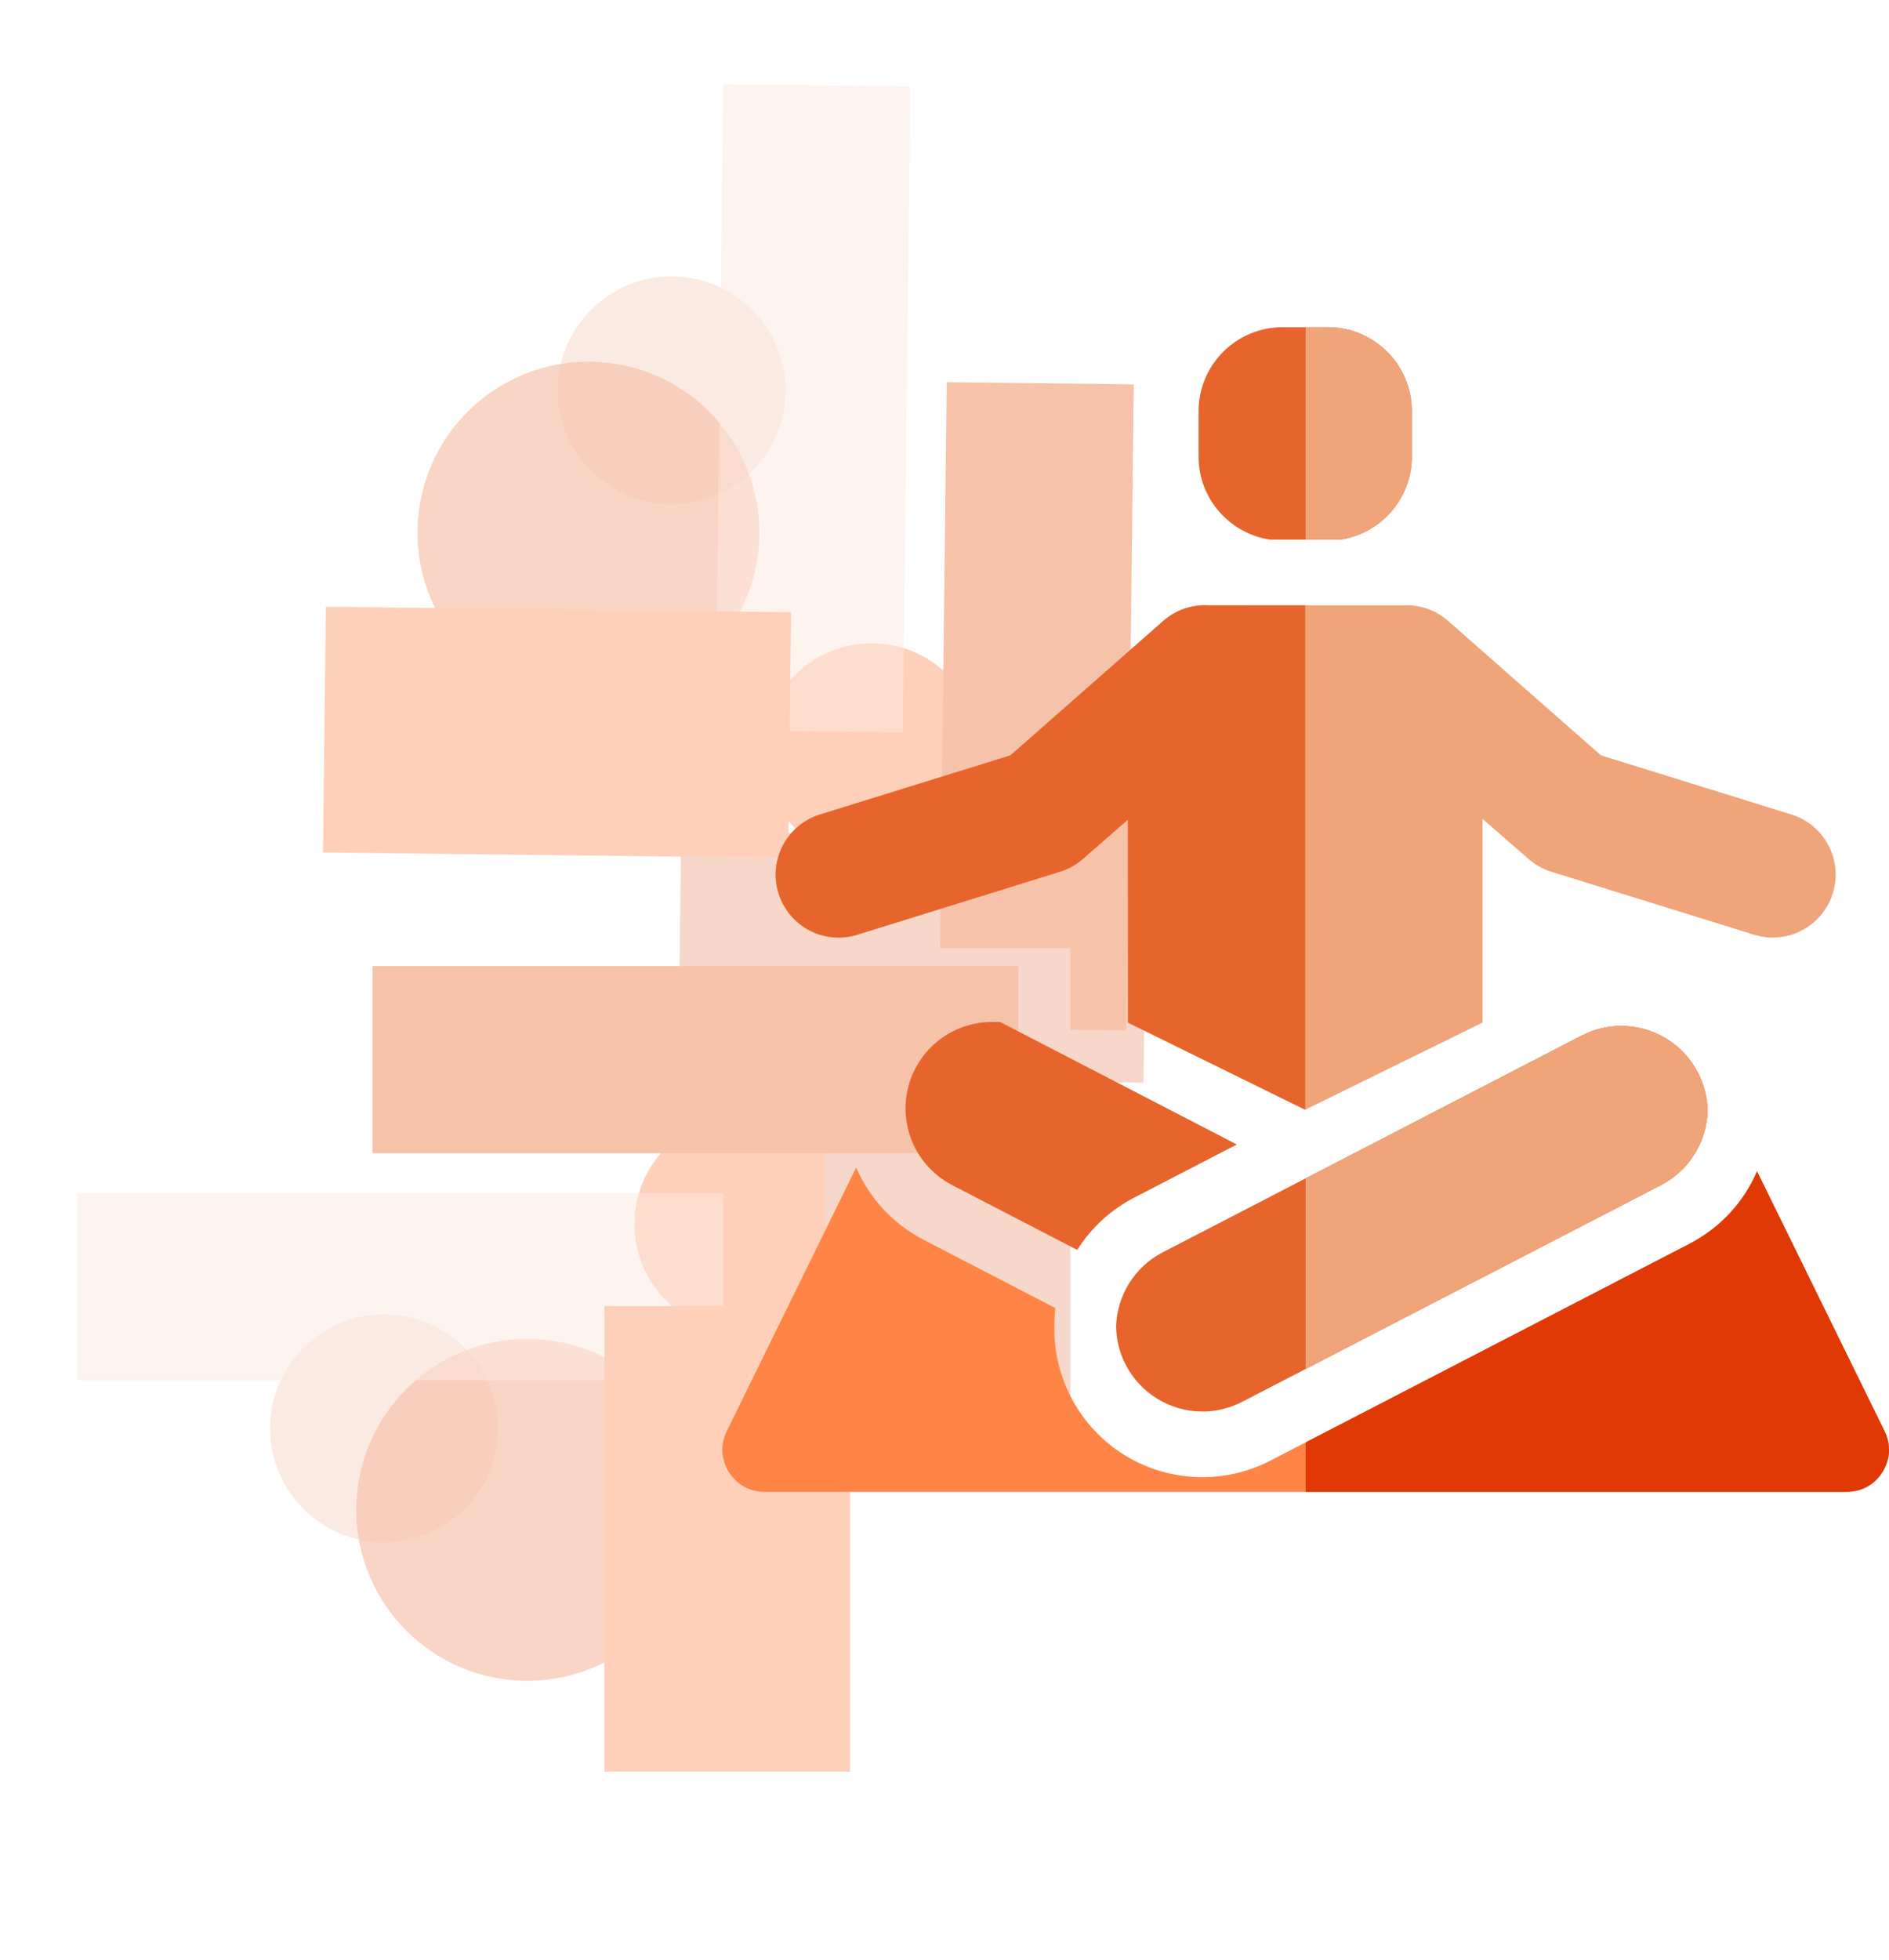 <svg width="829" height="860" viewBox="0 0 829 860" fill="none" xmlns="http://www.w3.org/2000/svg">
<g opacity="0.4">
<path opacity="0.538" d="M244.754 170.66C244.429 198.272 266.55 220.92 294.162 221.245C321.774 221.57 344.422 199.449 344.747 171.836C345.072 144.224 322.951 121.577 295.338 121.252C267.726 120.927 245.079 143.048 244.754 170.66Z" fill="#EB9C78"/>
<path opacity="0.694" d="M183.247 232.78C182.76 274.198 215.941 308.17 257.36 308.657C298.778 309.144 332.75 275.963 333.237 234.544C333.724 193.126 300.543 159.154 259.124 158.667C217.706 158.18 183.734 191.361 183.247 232.78Z" fill="#EB6A2F"/>
<path d="M334.997 329.156C334.688 355.387 355.703 376.903 381.935 377.211C408.166 377.52 429.682 356.505 429.99 330.273C430.299 304.041 409.284 282.526 383.052 282.218C356.82 281.909 335.305 302.924 334.997 329.156Z" fill="#FC8953"/>
<path d="M501.829 474.964L503.097 367.167L298.924 364.765L297.656 472.563L501.829 474.964Z" fill="#EB9C78"/>
<path d="M494.245 452.027L497.579 168.612L415.481 167.646L412.147 451.062L494.245 452.027Z" fill="#EB672A"/>
<path opacity="0.505" d="M396.181 321.285L399.515 37.869L317.417 36.903L314.084 320.319L396.181 321.285Z" fill="#FACAB4"/>
<path d="M345.911 376.384L347.179 268.586L143.005 266.185L141.737 373.982L345.911 376.384Z" fill="#FC8953"/>
<path opacity="0.538" d="M168.514 676.591C196.129 676.591 218.514 654.206 218.514 626.591C218.514 598.977 196.129 576.591 168.514 576.591C140.9 576.591 118.514 598.977 118.514 626.591C118.514 654.206 140.9 676.591 168.514 676.591Z" fill="#EB9C78"/>
<path opacity="0.694" d="M231.353 737.363C272.775 737.363 306.353 703.784 306.353 662.363C306.353 620.941 272.775 587.363 231.353 587.363C189.932 587.363 156.353 620.941 156.353 662.363C156.353 703.784 189.932 737.363 231.353 737.363Z" fill="#EB6A2F"/>
<path d="M325.937 584.49C352.171 584.49 373.437 563.224 373.437 536.99C373.437 510.757 352.171 489.49 325.937 489.49C299.704 489.49 278.437 510.757 278.437 536.99C278.437 563.224 299.704 584.49 325.937 584.49Z" fill="#FC8953"/>
<path d="M469.774 415.954H361.969V620.142H469.774V415.954Z" fill="#EB9C78"/>
<path d="M446.928 423.808H163.493V505.911H446.928V423.808Z" fill="#EB672A"/>
<path opacity="0.505" d="M317.347 523.402H33.912V605.506H317.347V523.402Z" fill="#FACAB4"/>
<path d="M373.035 573.021H265.23V777.209H373.035V573.021Z" fill="#FC8953"/>
</g>
<path d="M588.125 236.746C605.929 234.127 619.597 218.794 619.597 200.264V180.424C619.597 160.054 603.085 143.542 582.714 143.542H562.875C542.505 143.542 525.993 160.054 525.993 180.424V200.265C525.993 218.793 539.66 234.127 557.462 236.747C561.852 236.747 566.919 236.746 572.799 236.746C578.673 236.745 583.737 236.745 588.125 236.746Z" fill="#E7652C"/>
<path d="M489.796 581.965C489.889 587.593 491.227 593.285 493.972 598.629C500.691 611.712 513.965 619.23 527.726 619.23C533.558 619.23 539.476 617.881 545.019 615.032L728.818 519.974C741.609 513.404 749.075 500.569 749.404 487.143C749.284 481.576 747.933 475.949 745.218 470.663C738.499 457.58 725.227 450.063 711.468 450.063C705.636 450.063 699.717 451.413 694.174 454.262L510.374 549.32C497.645 555.86 490.189 568.608 489.796 581.965Z" fill="#E7652C"/>
<path d="M434.578 448.338C421.093 448.61 408.185 456.089 401.591 468.928C392.023 487.55 399.364 510.405 417.991 519.974L472.749 548.341C478.866 538.62 487.486 530.67 497.965 525.276L542.809 502.083L438.869 448.329H434.578V448.338Z" fill="#E7652C"/>
<path d="M771.096 513.867C765.149 527.629 754.719 538.815 741.213 545.762L557.451 640.801C557.429 640.812 557.409 640.824 557.387 640.833C548.232 645.537 537.977 648.022 527.727 648.022C503.24 648.022 481.084 634.497 469.906 612.73C464.861 602.913 462.453 592.221 462.725 581.486C462.717 578.932 462.854 576.379 463.148 573.838L405.577 544.016C392.095 537.075 381.679 525.911 375.732 512.175L318.943 627.833C316.068 633.687 316.397 640.218 319.845 645.751C323.292 651.286 329.01 654.458 335.531 654.458H810.47C816.99 654.458 822.708 651.284 826.156 645.751C829.605 640.218 829.933 633.687 827.058 627.834L771.096 513.867Z" fill="#FF8546"/>
<path d="M573 236.745C578.786 236.745 583.79 236.745 588.126 236.746C605.93 234.127 619.598 218.794 619.598 200.264V180.424C619.598 160.054 603.086 143.542 582.715 143.542H573V236.745Z" fill="#F0A479"/>
<path d="M711.469 450.065C705.637 450.065 699.718 451.415 694.175 454.264L573.002 516.933V600.561L728.821 519.974C741.612 513.404 749.078 500.569 749.407 487.143C749.287 481.576 747.936 475.949 745.221 470.663C738.5 457.581 725.228 450.065 711.469 450.065Z" fill="#F0A479"/>
<path d="M827.057 627.834L771.096 513.868C765.149 527.63 754.719 538.816 741.213 545.763L573 632.759V654.459H810.469C816.989 654.459 822.708 651.285 826.155 645.752C829.603 640.218 829.932 633.687 827.057 627.834Z" fill="#E03905"/>
<path d="M376.228 410.057L465.242 382.417C469.105 381.214 472.498 379.225 475.339 376.702C475.895 376.283 494.978 359.574 494.978 359.574V448.608L572.795 486.833L650.614 448.608V359.206C650.614 359.206 670.104 376.274 670.662 376.694C673.503 379.216 676.895 381.206 680.759 382.409L769.772 410.049C784.335 414.583 799.808 406.454 804.341 391.894C808.873 377.335 800.748 361.86 786.185 357.327L702.568 331.362L635.514 272.399C629.786 267.354 622.554 265.115 615.495 265.568C614.816 265.531 530.783 265.531 530.107 265.568C523.176 265.223 516.11 267.458 510.491 272.407L443.436 331.37L359.817 357.335C345.255 361.869 337.128 377.343 341.662 391.902C346.192 406.463 361.667 414.59 376.228 410.057Z" fill="#F0A479"/>
<path d="M376.228 410.057L465.242 382.417C469.105 381.214 472.498 379.225 475.339 376.702C475.895 376.283 494.978 359.574 494.978 359.574V448.608L572.795 486.833V265.539C551.618 265.539 530.443 265.548 530.105 265.567C523.174 265.222 516.108 267.457 510.489 272.406L443.434 331.369L359.815 357.334C345.253 361.868 337.126 377.342 341.66 391.901C346.192 406.463 361.667 414.59 376.228 410.057Z" fill="#E7652C"/>
</svg>
